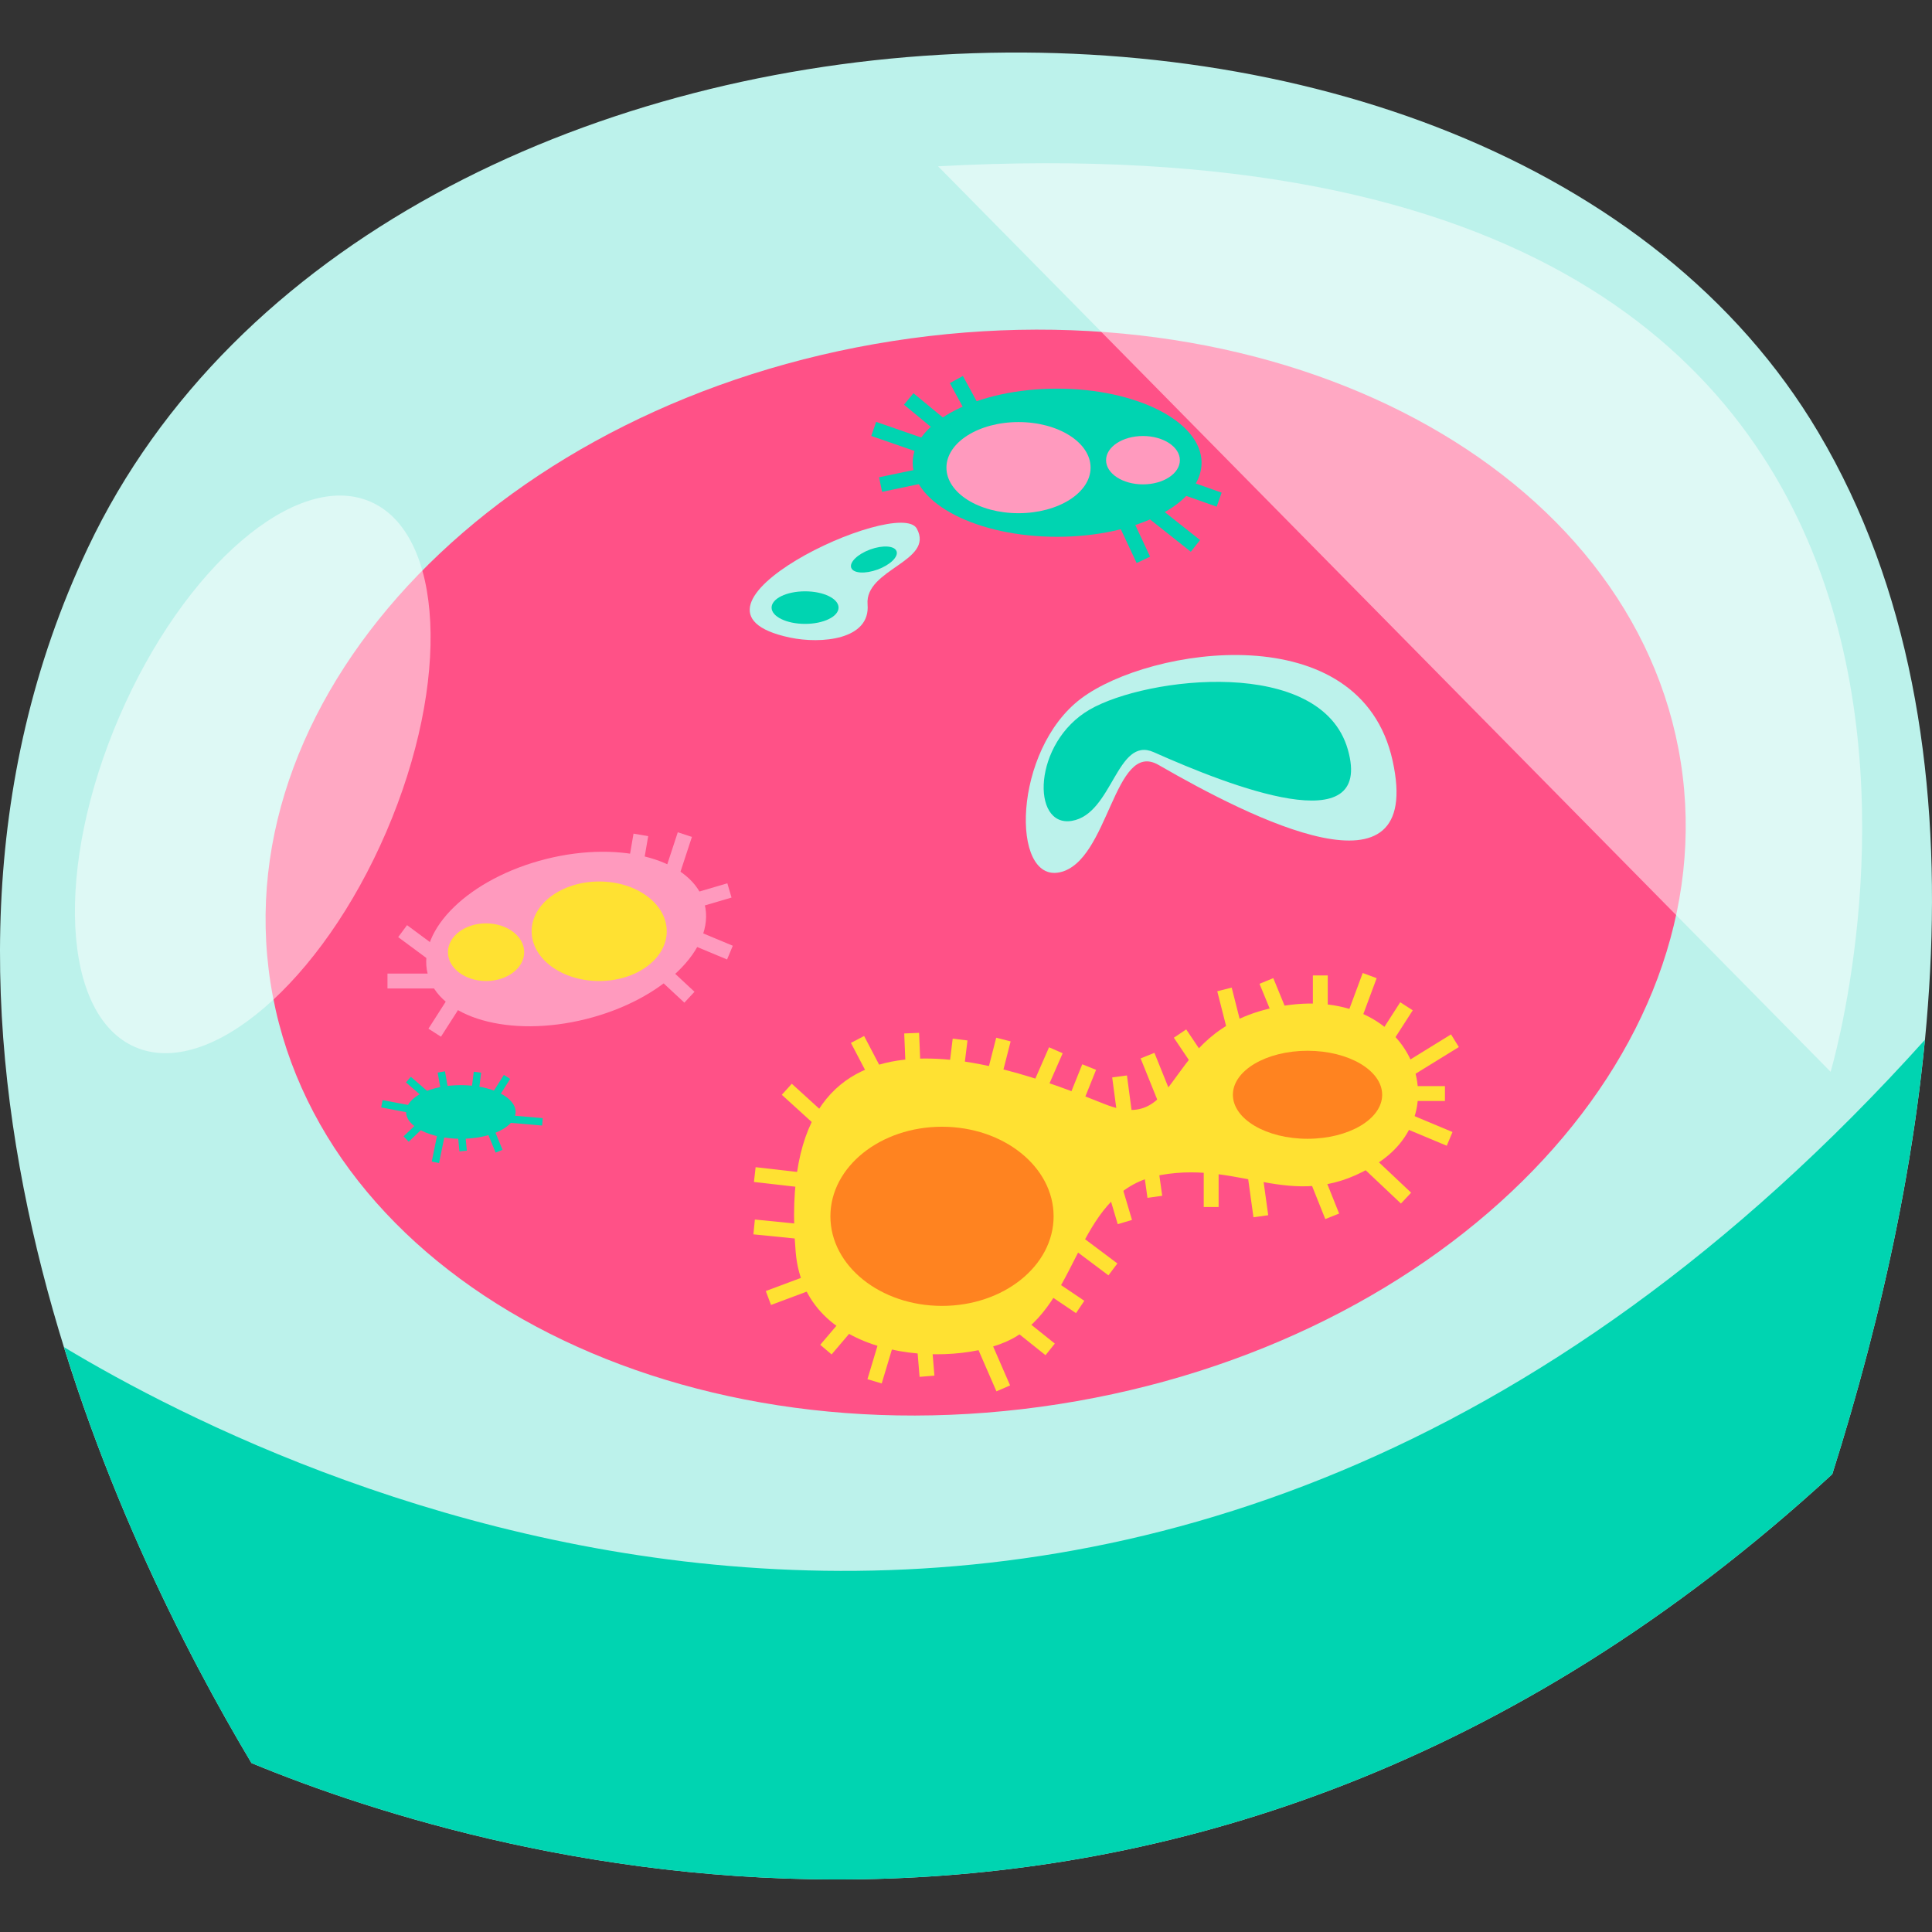 <?xml version="1.0" encoding="UTF-8"?>
<!-- Generator: Adobe Illustrator 26.4.1, SVG Export Plug-In . SVG Version: 6.00 Build 0)  -->
<svg xmlns="http://www.w3.org/2000/svg" xmlns:xlink="http://www.w3.org/1999/xlink" version="1.1" id="Capa_1" x="0px" y="0px" viewBox="0 0 512 512" style="enable-background:new 0 0 512 512;" xml:space="preserve" width="512" height="512">
<rect x="0" y="0" width="512" height="512" fill="#333333" stroke="none"/>
<g>
	<g>
		<path style="fill:#BCF2EB;" d="M485.578,390.668C314.722,547.935,130.576,493.616,66.649,467.233    c-34.643-57.972-102.411-197.355-43.36-322.051c76.9-162.355,372.435-175.883,458.578-30.622    C530.63,196.765,511.441,308.858,485.578,390.668z"/>
		<path style="fill:#00D4B1;" d="M510.123,275.558c-3.925,40.753-13.645,80.621-24.545,115.11    C314.722,547.935,130.576,493.616,66.649,467.233c-14.687-24.567-35.314-63.749-49.688-110.223    C79.586,394.691,304.684,503.887,510.123,275.558z"/>
	</g>
	<g>
		<path style="fill:#FF5187;" d="M445.426,202.031c12.16,77.796-61.643,153.941-164.848,170.079    c-103.2,16.133-196.727-33.855-208.887-111.649c-12.16-77.796,61.642-153.942,164.842-170.078    C339.739,74.249,433.26,124.236,445.426,202.031z"/>
		<g>
			<path style="fill:#BCF2EB;" d="M307.033,202.718c-11.848-6.838-13.086,25.605-26.171,28.449     c-13.092,2.846-12.521-32.433,5.686-46.086c18.208-13.658,73.972-22.194,82.506,16.499     C377.588,240.271,331.433,216.799,307.033,202.718z"/>
			<path style="fill:#00D4B1;" d="M305.756,199.335c-9.829-4.375-10.853,16.383-21.706,18.201     c-10.852,1.821-10.381-20.746,4.719-29.484c15.098-8.735,61.336-14.194,68.414,10.558     C364.258,223.362,325.985,208.343,305.756,199.335z"/>
		</g>
		<g>
			<path style="fill:#FFE132;" d="M210.871,331.881c2.576,30.25,44.899,30.874,58.608,22.189     c17.068-10.812,15.934-38.691,38.122-42.674c22.19-3.98,35.85,10.809,57.469-3.129c21.624-13.942,9.104-46.88-24.465-41.79     c-33.572,5.09-26.174,34.677-47.799,26.14C271.187,284.083,204.434,256.205,210.871,331.881z"/>
			
				<rect x="202.994" y="338.882" transform="matrix(0.937 -0.35 0.35 0.937 -105.87 95.65)" style="fill:#FFE132;" width="17.625" height="3.943"/>
			
				<rect x="260.232" y="350.416" transform="matrix(0.917 -0.399 0.399 0.917 -121.675 134.459)" style="fill:#FFE132;" width="3.943" height="18.28"/>
			
				<rect x="229.62" y="274.466" transform="matrix(0.886 -0.464 0.464 0.886 -105.293 139.745)" style="fill:#FFE132;" width="3.944" height="19.14"/>
			
				<rect x="364.462" y="279.592" transform="matrix(0.851 -0.525 0.525 0.851 -91.874 239.544)" style="fill:#FFE132;" width="22.875" height="3.942"/>
			
				<rect x="336.462" y="259.421" transform="matrix(0.925 -0.38 0.38 0.925 -76.023 148.607)" style="fill:#FFE132;" width="3.945" height="14.92"/>
			
				<rect x="364.314" y="302.267" transform="matrix(0.686 -0.727 0.727 0.686 -111.461 364.131)" style="fill:#FFE132;" width="3.945" height="17.957"/>
			
				<rect x="216.495" y="350.682" transform="matrix(0.648 -0.762 0.762 0.648 -190.134 294.113)" style="fill:#FFE132;" width="12.939" height="3.943"/>
			
				<rect x="226.089" y="356.596" transform="matrix(0.288 -0.958 0.958 0.288 -176.849 479.391)" style="fill:#FFE132;" width="15.439" height="3.943"/>
			
				<rect x="242.927" y="352.633" transform="matrix(0.997 -0.082 0.082 0.997 -28.411 21.146)" style="fill:#FFE132;" width="3.944" height="12.117"/>
			
				<rect x="206.449" y="317.241" transform="matrix(0.1 -0.995 0.995 0.1 -136.642 500.806)" style="fill:#FFE132;" width="3.946" height="17.339"/>
			
				<rect x="206.452" y="303.548" transform="matrix(0.114 -0.994 0.994 0.114 -125.461 483.845)" style="fill:#FFE132;" width="3.941" height="17.369"/>
			
				<rect x="213.722" y="285.355" transform="matrix(0.673 -0.74 0.74 0.673 -147.815 256.239)" style="fill:#FFE132;" width="3.944" height="19.652"/>
			
				<rect x="239.972" y="273.776" transform="matrix(0.999 -0.041 0.041 0.999 -11.327 10.214)" style="fill:#FFE132;" width="3.943" height="11.842"/>
			
				<rect x="247.475" y="279.59" transform="matrix(0.122 -0.993 0.993 0.122 -56.824 498.899)" style="fill:#FFE132;" width="12.101" height="3.944"/>
			
				<rect x="256.674" y="280.708" transform="matrix(0.248 -0.969 0.969 0.248 -75.302 468.354)" style="fill:#FFE132;" width="14.705" height="3.944"/>
			
				<rect x="269.146" y="283.519" transform="matrix(0.401 -0.916 0.916 0.401 -95.775 424.442)" style="fill:#FFE132;" width="15.342" height="3.943"/>
			
				<rect x="270.039" y="344.764" transform="matrix(0.625 -0.781 0.781 0.625 -173.288 344.706)" style="fill:#FFE132;" width="3.945" height="15.78"/>
			
				<rect x="278.05" y="334.43" transform="matrix(0.559 -0.829 0.829 0.559 -160.088 383.079)" style="fill:#FFE132;" width="3.943" height="15.159"/>
			
				<rect x="286.552" y="323.571" transform="matrix(0.6 -0.8 0.8 0.6 -149.854 363.468)" style="fill:#FFE132;" width="3.943" height="16.021"/>
			
				<rect x="294.688" y="311.982" transform="matrix(0.958 -0.285 0.285 0.958 -78.457 97.948)" style="fill:#FFE132;" width="3.943" height="12.084"/>
			
				<rect x="303.189" y="305.023" transform="matrix(0.99 -0.139 0.139 0.99 -40.192 45.298)" style="fill:#FFE132;" width="3.947" height="12.443"/>
			<rect x="319" y="308.042" style="fill:#FFE132;" width="3.943" height="11.832"/>
			
				<rect x="330.918" y="307.976" transform="matrix(0.991 -0.137 0.137 0.991 -39.929 48.419)" style="fill:#FFE132;" width="3.945" height="14.429"/>
			
				<rect x="347.925" y="304.419" transform="matrix(0.928 -0.371 0.371 0.928 -91.489 152.403)" style="fill:#FFE132;" width="3.946" height="18.582"/>
			
				<rect x="374.545" y="289.936" transform="matrix(0.386 -0.922 0.922 0.386 -44.259 530.449)" style="fill:#FFE132;" width="3.943" height="17.101"/>
			<rect x="370.092" y="287.832" style="fill:#FFE132;" width="12.833" height="3.943"/>
			
				<rect x="363.339" y="270.087" transform="matrix(0.541 -0.841 0.841 0.541 -59.291 435.412)" style="fill:#FFE132;" width="12.307" height="3.942"/>
			
				<rect x="352.224" y="264.171" transform="matrix(0.348 -0.937 0.937 0.348 -14.639 511.226)" style="fill:#FFE132;" width="16.295" height="3.942"/>
			<rect x="347.924" y="258.503" style="fill:#FFE132;" width="3.945" height="13.555"/>
			
				<rect x="281.254" y="285.625" transform="matrix(0.373 -0.928 0.928 0.373 -87.109 446.346)" style="fill:#FFE132;" width="10.599" height="3.944"/>
			
				<rect x="295.55" y="285.433" transform="matrix(0.991 -0.132 0.132 0.991 -35.823 41.673)" style="fill:#FFE132;" width="3.943" height="13.112"/>
			
				<rect x="304.914" y="279.194" transform="matrix(0.927 -0.374 0.374 0.927 -84.799 135.713)" style="fill:#FFE132;" width="3.946" height="13.824"/>
			
				<rect x="314.854" y="272.517" transform="matrix(0.83 -0.558 0.558 0.83 -102.309 224.504)" style="fill:#FFE132;" width="3.944" height="14.854"/>
			
				<rect x="324.756" y="262.17" transform="matrix(0.969 -0.246 0.246 0.969 -56.594 88.541)" style="fill:#FFE132;" width="3.945" height="18.051"/>
			<path style="fill:#FF8320;" d="M279.217,322.337c0,13.108-13.241,23.739-29.575,23.739c-16.337,0-29.578-10.631-29.578-23.739     c0-13.11,13.241-23.739,29.578-23.739C265.976,298.598,279.217,309.227,279.217,322.337z"/>
			<path style="fill:#FF8320;" d="M366.29,290.129c0,6.44-8.858,11.661-19.781,11.661c-10.924,0-19.78-5.221-19.78-11.661     c0-6.441,8.856-11.664,19.78-11.664C357.432,278.465,366.29,283.688,366.29,290.129z"/>
		</g>
		<g>
			<path style="fill:#00D4B1;" d="M136.641,294.68c0,3.929-6.496,7.11-14.509,7.11s-14.51-3.182-14.51-7.11     c0-3.93,6.497-7.112,14.51-7.112S136.641,290.75,136.641,294.68z"/>
			<polygon style="fill:#00D4B1;" points="115.072,296.15 101.022,293.483 101.393,291.548 115.442,294.215    "/>
			<polygon style="fill:#00D4B1;" points="118.063,295.929 107.585,286.853 108.876,285.359 119.351,294.435    "/>
			
				<rect x="116.859" y="283.96" transform="matrix(0.985 -0.173 0.173 0.985 -48.246 24.767)" style="fill:#00D4B1;" width="1.971" height="9.962"/>
			
				<rect x="121.035" y="287.954" transform="matrix(0.124 -0.992 0.992 0.124 -176.332 378.192)" style="fill:#00D4B1;" width="9.888" height="1.973"/>
			
				<rect x="128.106" y="288.016" transform="matrix(0.534 -0.845 0.845 0.534 -182.692 246.337)" style="fill:#00D4B1;" width="8.309" height="1.974"/>
			
				<rect x="137.069" y="290.889" transform="matrix(0.085 -0.996 0.996 0.085 -169.291 409.088)" style="fill:#00D4B1;" width="1.97" height="11.626"/>
			<polygon style="fill:#00D4B1;" points="131.35,305.458 127.896,297.078 129.724,296.329 133.174,304.71    "/>
			
				<rect x="121.527" y="297.178" transform="matrix(0.995 -0.096 0.096 0.995 -28.454 13.21)" style="fill:#00D4B1;" width="1.972" height="7.925"/>
			
				<rect x="111.841" y="302.865" transform="matrix(0.201 -0.98 0.98 0.201 -204.869 356.55)" style="fill:#00D4B1;" width="8.556" height="1.974"/>
			
				<rect x="106.505" y="298.014" transform="matrix(0.723 -0.691 0.691 0.723 -175.981 159.274)" style="fill:#00D4B1;" width="8.083" height="1.971"/>
		</g>
		<g>
			<path style="fill:#FF9ABE;" d="M186.734,239.63c2.939,11.709-11.11,25.327-31.378,30.42c-20.264,5.09-39.081-0.277-42.022-11.984     c-2.938-11.709,11.107-25.33,31.376-30.42C164.974,222.557,183.79,227.921,186.734,239.63z"/>
			<path style="fill:#FFE132;" d="M138.916,252.34c0,4.22-4.525,7.641-10.104,7.641c-5.578,0-10.104-3.421-10.104-7.641     c0-4.222,4.525-7.64,10.104-7.64C134.391,244.701,138.916,248.119,138.916,252.34z"/>
			<path style="fill:#FFE132;" d="M176.692,246.794c0,7.282-8.014,13.187-17.9,13.187c-9.889,0-17.903-5.904-17.903-13.187     c0-7.283,8.015-13.188,17.903-13.188C168.679,233.607,176.692,239.511,176.692,246.794z"/>
			<rect x="102.686" y="258.009" style="fill:#FF9ABE;" width="16.021" height="3.943"/>
			
				<rect x="112.157" y="266.143" transform="matrix(0.539 -0.842 0.842 0.539 -171.006 223.596)" style="fill:#FF9ABE;" width="13.458" height="3.943"/>
			
				<rect x="109.399" y="244.404" transform="matrix(0.595 -0.804 0.804 0.595 -156.071 190.884)" style="fill:#FF9ABE;" width="3.947" height="11.805"/>
			
				<rect x="171.34" y="226.708" transform="matrix(0.312 -0.95 0.95 0.312 -94.069 327.393)" style="fill:#FF9ABE;" width="15.568" height="3.942"/>
			
				<rect x="178.824" y="236.195" transform="matrix(0.959 -0.282 0.282 0.959 -59.604 62.191)" style="fill:#FF9ABE;" width="14.866" height="3.945"/>
			
				<rect x="184.763" y="242.358" transform="matrix(0.385 -0.923 0.923 0.385 -115.457 325.949)" style="fill:#FF9ABE;" width="3.942" height="14.419"/>
			
				<rect x="177.769" y="257.174" transform="matrix(0.681 -0.732 0.732 0.681 -134.043 215.036)" style="fill:#FF9ABE;" width="3.942" height="8.326"/>
			
				<rect x="164.61" y="223.627" transform="matrix(0.169 -0.986 0.986 0.169 -81.906 354.066)" style="fill:#FF9ABE;" width="8.754" height="3.944"/>
		</g>
		<g>
			<path style="fill:#BCF2EB;" d="M209.352,168.964c8.197,1.73,21.353,0.626,20.564-8.782c-0.794-9.408,17.795-11.388,13.049-20.087     C238.219,131.396,173.764,161.451,209.352,168.964z"/>
			<path style="fill:#00D4B1;" d="M222.226,161.023c0,2.38-3.976,4.312-8.872,4.312c-4.902,0-8.875-1.933-8.875-4.312     c0-2.384,3.973-4.316,8.875-4.316C218.25,156.707,222.226,158.639,222.226,161.023z"/>
			<path style="fill:#00D4B1;" d="M237.595,146.082c0.539,1.469-1.713,3.645-5.033,4.857c-3.314,1.213-6.44,1.003-6.98-0.466     c-0.533-1.471,1.719-3.646,5.033-4.857C233.935,144.406,237.059,144.612,237.595,146.082z"/>
		</g>
		<g>
			<path style="fill:#00D4B1;" d="M318.429,122.626c0,10.845-17.139,19.631-38.276,19.631c-21.143,0-38.279-8.786-38.279-19.631     c0-10.841,17.137-19.631,38.279-19.631C301.29,102.996,318.429,111.786,318.429,122.626z"/>
			<path style="fill:#FF9ABE;" d="M289.017,123.925c0,6.675-8.552,12.079-19.101,12.079c-10.549,0-19.101-5.404-19.101-12.079     c0-6.669,8.552-12.073,19.101-12.073C280.465,111.852,289.017,117.256,289.017,123.925z"/>
			<path style="fill:#FF9ABE;" d="M312.678,121.957c0,3.539-4.378,6.406-9.782,6.406c-5.398,0-9.776-2.867-9.776-6.406     c0-3.538,4.379-6.409,9.776-6.409C308.3,115.547,312.678,118.418,312.678,121.957z"/>
			
				<rect x="298.054" y="135.364" transform="matrix(0.906 -0.424 0.424 0.906 -31.964 140.657)" style="fill:#00D4B1;" width="3.946" height="13.553"/>
			
				<rect x="307.89" y="130.423" transform="matrix(0.621 -0.784 0.784 0.621 8.194 295.57)" style="fill:#00D4B1;" width="3.945" height="17.771"/>
			
				<rect x="315.146" y="124.184" transform="matrix(0.334 -0.943 0.943 0.334 88.231 385.789)" style="fill:#00D4B1;" width="3.942" height="12.549"/>
			
				<rect x="233.148" y="124.791" transform="matrix(0.979 -0.205 0.205 0.979 -20.874 52.105)" style="fill:#00D4B1;" width="15.615" height="3.943"/>
			
				<rect x="238.123" y="107.778" transform="matrix(0.328 -0.945 0.945 0.328 50.94 305.204)" style="fill:#00D4B1;" width="3.942" height="18.006"/>
			
				<rect x="243.916" y="103.365" transform="matrix(0.636 -0.771 0.771 0.636 4.74 229.568)" style="fill:#00D4B1;" width="3.943" height="12.781"/>
			
				<rect x="254.07" y="99.872" transform="matrix(0.878 -0.478 0.478 0.878 -19.097 135.283)" style="fill:#00D4B1;" width="3.944" height="10.523"/>
		</g>
	</g>
	<g>
		<path style="opacity:0.5;fill:#FFFFFF;" d="M248.598,44.07l236.531,239.965C485.129,284.035,562.188,26.981,248.598,44.07z"/>
		<path style="opacity:0.5;fill:#FFFFFF;" d="M102.367,220.457c-17.189,39.925-46.97,65.465-66.515,57.045    c-19.543-8.413-21.449-47.598-4.256-87.525c17.194-39.923,46.974-65.466,66.516-57.048    C117.66,141.343,119.56,180.531,102.367,220.457z"/>
	</g>
</g>















</svg>
